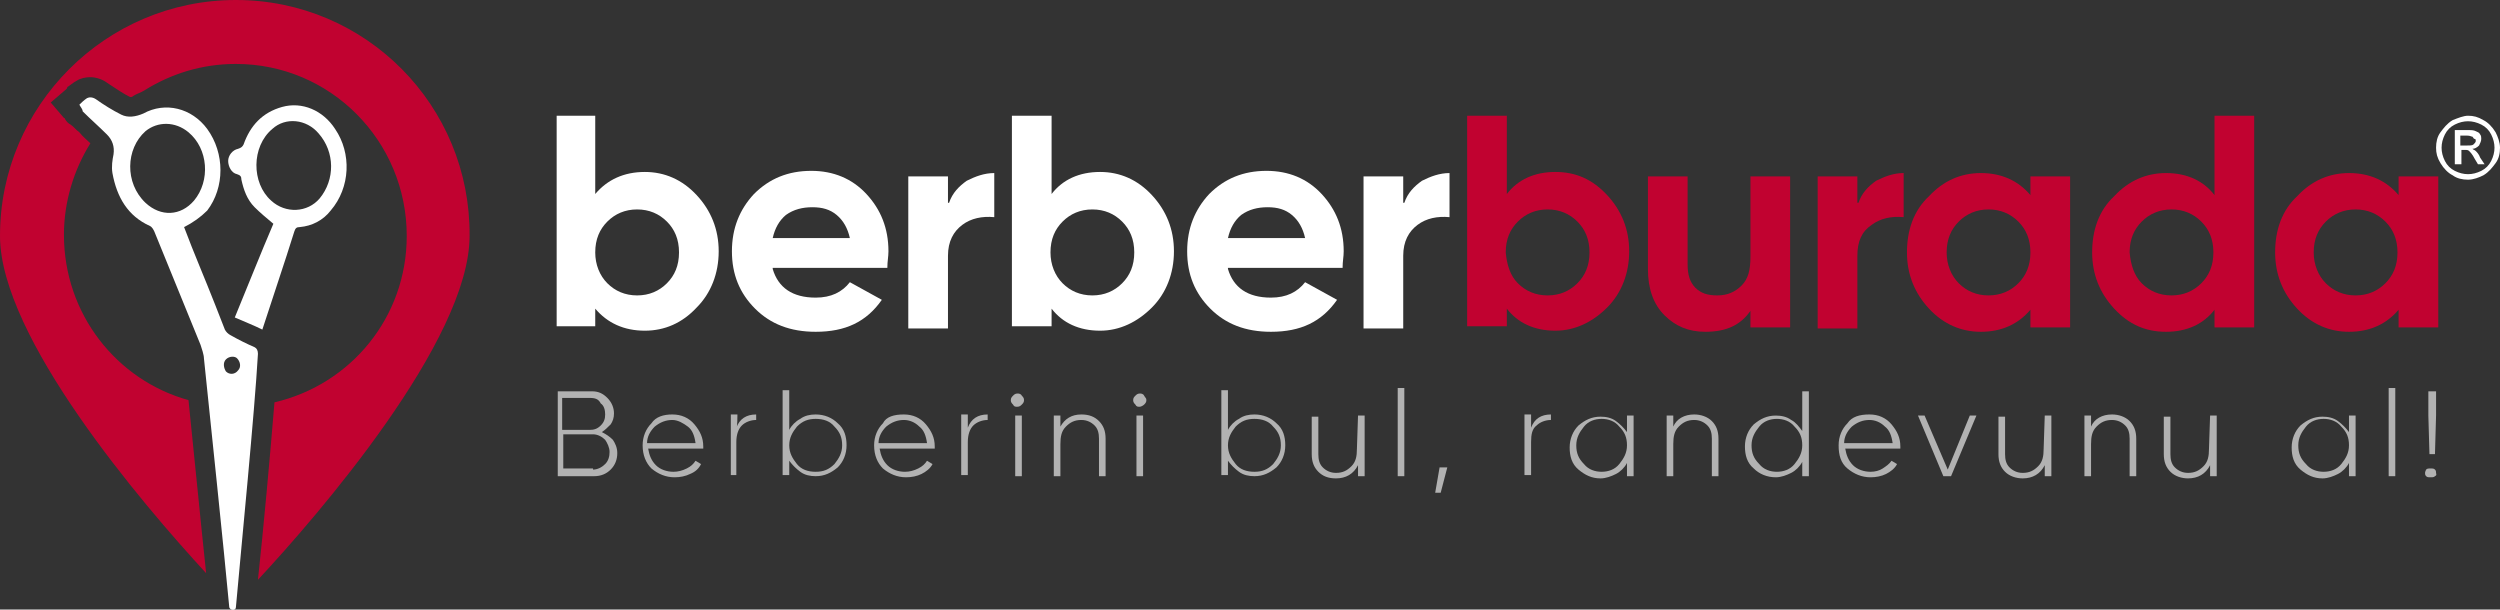 <?xml version="1.0" encoding="utf-8"?>
<!-- Generator: Adobe Illustrator 24.2.1, SVG Export Plug-In . SVG Version: 6.00 Build 0)  -->
<svg version="1.1" id="katman_1" xmlns="http://www.w3.org/2000/svg" xmlns:xlink="http://www.w3.org/1999/xlink" x="0px" y="0px"
	 viewBox="0 0 226.8 55.3" style="enable-background:new 0 0 226.8 55.3;" xml:space="preserve">
<rect x="0" y="0" width="226.8" height="55.3" fill="#333333" stroke="none"/>
<style type="text/css">
	.st0{fill:#C10230;}
	.st1{fill:#B2B2B2;}
	.st2{fill:#FFFFFF;}
</style>
<g>
	<g>
		<path class="st0" d="M17.1,36.3c-6.5-1.8-11.3-7.8-11.3-15c0-3,0.9-5.9,2.4-8.3c-0.3-0.3-0.7-0.6-1-1c-0.3-0.2-0.5-0.5-0.8-0.7
			C6.2,11.2,6,11,5.9,10.8c0-0.1-0.1-0.1-0.1-0.1L4.6,9.3L6,8.1C6.1,8,6.1,8,6.1,7.9C6.3,7.8,6.6,7.5,7,7.3C7.3,7.1,7.8,7,8.2,7
			c0.5,0,1.1,0.2,1.5,0.5L10,7.7c0.6,0.4,1.2,0.8,1.8,1.1c0,0,0.1,0,0.1,0c0,0,0.1,0,0.2-0.1c0.3-0.2,0.7-0.3,1-0.5
			c2.4-1.5,5.2-2.4,8.3-2.4c8.6,0,15.5,7,15.5,15.6c0,7.4-5.1,13.5-12,15.1c-0.4,4.9-1,11.5-1.5,16.1c5.4-5.8,19.2-21.7,19.2-31.2
			C42.7,9.6,33.2,0,21.4,0S0,9.6,0,21.4c0,9.2,12.9,24.3,18.7,30.6C18.2,47.3,17.6,41.1,17.1,36.3z"/>
		<path class="st0" d="M141.1,15.6c1.9,0,3.4,0.7,4.7,2.1c1.3,1.4,2,3.1,2,5.1s-0.7,3.8-2,5.1s-2.9,2.1-4.7,2.1
			c-1.9,0-3.4-0.7-4.4-2v1.6h-3.6V10.5h3.6v7.1C137.7,16.3,139.2,15.6,141.1,15.6z M137.7,25.7c0.7,0.7,1.6,1.1,2.7,1.1
			s2-0.4,2.7-1.1c0.7-0.7,1.1-1.6,1.1-2.8s-0.4-2.1-1.1-2.8c-0.7-0.7-1.6-1.1-2.7-1.1s-2,0.4-2.7,1.1c-0.7,0.7-1.1,1.6-1.1,2.8
			C136.7,24,137,25,137.7,25.7z"/>
		<path class="st0" d="M158.8,16h3.6v13.7h-3.6v-1.5c-0.9,1.3-2.2,1.9-4.1,1.9c-1.5,0-2.7-0.5-3.7-1.5s-1.5-2.4-1.5-4.2V16h3.6v8
			c0,0.9,0.2,1.6,0.7,2.1c0.5,0.5,1.1,0.7,2,0.7c0.9,0,1.6-0.3,2.2-0.9s0.8-1.4,0.8-2.6V16z"/>
		<path class="st0" d="M168.6,18.4c0.3-0.9,0.9-1.5,1.6-2c0.8-0.4,1.6-0.7,2.5-0.7v4c-1.1-0.1-2.1,0.1-2.9,0.7
			c-0.9,0.6-1.3,1.5-1.3,2.8v6.6h-3.6V16h3.6V18.4z"/>
		<path class="st0" d="M184.2,16h3.6v13.7h-3.6v-1.6c-1.1,1.3-2.6,2-4.5,2c-1.8,0-3.4-0.7-4.7-2.1c-1.3-1.4-2-3.1-2-5.1
			s0.6-3.8,2-5.1c1.3-1.4,2.9-2.1,4.7-2.1c1.9,0,3.4,0.7,4.5,2V16z M177.7,25.7c0.7,0.7,1.6,1.1,2.7,1.1s2-0.4,2.7-1.1
			c0.7-0.7,1.1-1.6,1.1-2.8s-0.4-2.1-1.1-2.8c-0.7-0.7-1.6-1.1-2.7-1.1s-2,0.4-2.7,1.1c-0.7,0.7-1.1,1.6-1.1,2.8
			C176.6,24,177,25,177.7,25.7z"/>
		<path class="st0" d="M200.9,10.5h3.6v19.2h-3.6v-1.6c-1,1.3-2.5,2-4.4,2c-1.9,0-3.4-0.7-4.7-2.1c-1.3-1.4-2-3.1-2-5.1
			s0.6-3.8,2-5.1c1.3-1.4,2.9-2.1,4.7-2.1c1.9,0,3.4,0.7,4.4,2V10.5z M194.3,25.7c0.7,0.7,1.6,1.1,2.7,1.1s2-0.4,2.7-1.1
			c0.7-0.7,1.1-1.6,1.1-2.8s-0.4-2.1-1.1-2.8c-0.7-0.7-1.6-1.1-2.7-1.1s-2,0.4-2.7,1.1c-0.7,0.7-1.1,1.6-1.1,2.8
			C193.3,24,193.6,25,194.3,25.7z"/>
		<path class="st0" d="M217.6,16h3.6v13.7h-3.6v-1.6c-1.1,1.3-2.6,2-4.5,2c-1.8,0-3.4-0.7-4.7-2.1c-1.3-1.4-2-3.1-2-5.1
			s0.6-3.8,2-5.1c1.3-1.4,2.9-2.1,4.7-2.1c1.9,0,3.4,0.7,4.5,2V16z M211,25.7c0.7,0.7,1.6,1.1,2.7,1.1s2-0.4,2.7-1.1
			c0.7-0.7,1.1-1.6,1.1-2.8s-0.4-2.1-1.1-2.8c-0.7-0.7-1.6-1.1-2.7-1.1s-2,0.4-2.7,1.1c-0.7,0.7-1.1,1.6-1.1,2.8
			C209.9,24,210.3,25,211,25.7z"/>
	</g>
	<g>
		<g>
			<path class="st1" d="M54.6,39.2c0.4,0.2,0.7,0.4,1,0.7c0.2,0.3,0.4,0.7,0.4,1.2c0,0.6-0.2,1.1-0.6,1.5c-0.4,0.4-0.9,0.6-1.5,0.6
				h-3.3v-7.7h3.1c0.6,0,1,0.2,1.4,0.6s0.6,0.9,0.6,1.4c0,0.4-0.1,0.7-0.3,1C55.1,38.8,54.9,39,54.6,39.2z M53.5,36.1h-2.5V39h2.5
				c0.4,0,0.7-0.1,1-0.4c0.3-0.3,0.4-0.6,0.4-1s-0.1-0.8-0.4-1C54.3,36.2,54,36.1,53.5,36.1z M53.8,42.6c0.4,0,0.8-0.2,1.1-0.5
				c0.3-0.3,0.4-0.7,0.4-1.1c0-0.4-0.2-0.8-0.4-1.1c-0.3-0.3-0.7-0.5-1.1-0.5h-2.7v3.1H53.8z"/>
			<path class="st1" d="M61,37.6c0.8,0,1.5,0.3,2,0.9s0.8,1.2,0.8,2c0,0,0,0.1,0,0.1c0,0.1,0,0.1,0,0.1h-5c0.1,0.6,0.3,1.1,0.7,1.5
				s1,0.6,1.6,0.6c0.4,0,0.8-0.1,1.2-0.3s0.6-0.4,0.8-0.7l0.5,0.3c-0.2,0.4-0.5,0.7-1,0.9c-0.4,0.2-0.9,0.3-1.4,0.3
				c-0.8,0-1.5-0.3-2.1-0.8c-0.5-0.5-0.8-1.2-0.8-2.1c0-0.8,0.3-1.5,0.8-2C59.5,37.8,60.2,37.6,61,37.6z M61,38.1
				c-0.6,0-1.1,0.2-1.6,0.6c-0.4,0.4-0.7,0.9-0.7,1.5h4.4c-0.1-0.7-0.3-1.2-0.7-1.5S61.5,38.1,61,38.1z"/>
			<path class="st1" d="M66.8,38.8c0.3-0.8,0.9-1.2,1.8-1.2v0.5c-0.5,0-1,0.2-1.3,0.5s-0.5,0.8-0.5,1.5v3h-0.5v-5.5h0.6
				C66.9,37.7,66.9,38.8,66.8,38.8z"/>
			<path class="st1" d="M74,37.6c0.8,0,1.5,0.3,2,0.8c0.6,0.5,0.8,1.2,0.8,2s-0.3,1.5-0.8,2c-0.6,0.5-1.2,0.8-2,0.8
				c-0.5,0-1-0.1-1.4-0.4s-0.7-0.6-1-1v1.3h-0.6v-7.7h0.6V39c0.2-0.4,0.6-0.8,1-1C73,37.7,73.5,37.6,74,37.6z M72.3,42.1
				c0.4,0.5,1,0.7,1.7,0.7s1.2-0.2,1.7-0.7c0.4-0.5,0.7-1,0.7-1.7s-0.2-1.2-0.7-1.7c-0.4-0.5-1-0.7-1.7-0.7s-1.2,0.2-1.7,0.7
				c-0.4,0.5-0.7,1-0.7,1.7S71.9,41.6,72.3,42.1z"/>
			<path class="st1" d="M82,37.6c0.8,0,1.5,0.3,2,0.9s0.8,1.2,0.8,2c0,0,0,0.1,0,0.1c0,0.1,0,0.1,0,0.1h-5c0.1,0.6,0.3,1.1,0.7,1.5
				s1,0.6,1.6,0.6c0.4,0,0.8-0.1,1.2-0.3s0.6-0.4,0.8-0.7l0.5,0.3c-0.2,0.4-0.6,0.7-1,0.9c-0.4,0.2-0.9,0.3-1.4,0.3
				c-0.8,0-1.5-0.3-2.1-0.8c-0.5-0.5-0.8-1.2-0.8-2.1c0-0.8,0.3-1.5,0.8-2C80.4,37.8,81.1,37.6,82,37.6z M82,38.1
				c-0.6,0-1.1,0.2-1.6,0.6c-0.4,0.4-0.7,0.9-0.7,1.5h4.4c-0.1-0.7-0.3-1.2-0.7-1.5C83,38.3,82.5,38.1,82,38.1z"/>
			<path class="st1" d="M87.8,38.8c0.3-0.8,0.9-1.2,1.8-1.2v0.5c-0.5,0-1,0.2-1.3,0.5s-0.5,0.8-0.5,1.5v3h-0.6v-5.5h0.6L87.8,38.8
				L87.8,38.8z"/>
			<path class="st1" d="M92.3,36.9c-0.2,0-0.3,0-0.4-0.2c-0.1-0.1-0.2-0.2-0.2-0.4c0-0.2,0.1-0.3,0.2-0.4s0.2-0.2,0.4-0.2
				c0.1,0,0.3,0,0.4,0.2c0.1,0.1,0.2,0.2,0.2,0.4c0,0.2-0.1,0.3-0.2,0.4S92.5,36.9,92.3,36.9z M92.1,43.2v-5.5h0.6v5.5
				C92.6,43.2,92.1,43.2,92.1,43.2z"/>
			<path class="st1" d="M98.1,37.6c0.7,0,1.2,0.2,1.6,0.6c0.4,0.4,0.6,0.9,0.6,1.6v3.4h-0.6v-3.4c0-0.5-0.1-0.9-0.4-1.2
				c-0.3-0.3-0.7-0.5-1.2-0.5c-0.6,0-1,0.2-1.4,0.6c-0.4,0.4-0.5,0.9-0.5,1.6v2.9h-0.6v-5.5h0.6v1C96.6,38,97.2,37.6,98.1,37.6z"/>
			<path class="st1" d="M103.4,36.9c-0.2,0-0.3,0-0.4-0.2c-0.1-0.1-0.2-0.2-0.2-0.4c0-0.2,0.1-0.3,0.2-0.4s0.2-0.2,0.4-0.2
				c0.1,0,0.3,0,0.4,0.2s0.2,0.2,0.2,0.4c0,0.2-0.1,0.3-0.2,0.4S103.5,36.9,103.4,36.9z M103.1,43.2v-5.5h0.6v5.5
				C103.7,43.2,103.1,43.2,103.1,43.2z"/>
			<path class="st1" d="M113.8,37.6c0.8,0,1.5,0.3,2,0.8c0.6,0.5,0.8,1.2,0.8,2s-0.3,1.5-0.8,2c-0.6,0.5-1.2,0.8-2,0.8
				c-0.5,0-1-0.1-1.4-0.4s-0.7-0.6-1-1v1.3h-0.6v-7.7h0.6V39c0.2-0.4,0.6-0.8,1-1C112.8,37.7,113.3,37.6,113.8,37.6z M112.1,42.1
				c0.4,0.5,1,0.7,1.7,0.7s1.2-0.2,1.7-0.7c0.4-0.5,0.7-1,0.7-1.7s-0.2-1.2-0.7-1.7c-0.4-0.5-1-0.7-1.7-0.7s-1.2,0.2-1.7,0.7
				c-0.4,0.5-0.7,1-0.7,1.7S111.7,41.6,112.1,42.1z"/>
			<path class="st1" d="M123.2,37.7h0.6v5.5h-0.6v-1c-0.4,0.8-1.1,1.2-2,1.2c-0.7,0-1.2-0.2-1.6-0.6c-0.4-0.4-0.6-0.9-0.6-1.6v-3.4
				h0.6v3.4c0,0.5,0.1,0.9,0.4,1.2c0.3,0.3,0.7,0.5,1.2,0.5c0.6,0,1-0.2,1.4-0.6c0.4-0.4,0.5-0.9,0.5-1.6L123.2,37.7L123.2,37.7z"/>
			<path class="st1" d="M126.8,43.2v-8h0.6v8H126.8z"/>
			<path class="st1" d="M131.3,42.4l-0.6,2.3h-0.5l0.4-2.3H131.3z"/>
			<path class="st1" d="M138.9,38.8c0.3-0.8,0.9-1.2,1.8-1.2v0.5c-0.5,0-1,0.2-1.3,0.5c-0.4,0.3-0.5,0.8-0.5,1.5v3h-0.6v-5.5h0.6
				L138.9,38.8L138.9,38.8z"/>
			<path class="st1" d="M147.6,37.7h0.6v5.5h-0.6v-1.2c-0.2,0.4-0.6,0.8-1,1s-0.9,0.4-1.4,0.4c-0.8,0-1.4-0.3-2-0.8
				c-0.6-0.5-0.8-1.2-0.8-2s0.3-1.5,0.8-2c0.6-0.5,1.2-0.8,2-0.8c0.5,0,1,0.1,1.4,0.4s0.7,0.6,1,1V37.7z M143.7,42.1
				c0.4,0.5,1,0.7,1.6,0.7s1.2-0.2,1.6-0.7s0.7-1,0.7-1.7s-0.2-1.2-0.7-1.7c-0.4-0.5-1-0.7-1.6-0.7s-1.2,0.2-1.6,0.7s-0.7,1-0.7,1.7
				S143.2,41.6,143.7,42.1z"/>
			<path class="st1" d="M153.7,37.6c0.6,0,1.2,0.2,1.6,0.6c0.4,0.4,0.6,0.9,0.6,1.6v3.4h-0.6v-3.4c0-0.5-0.1-0.9-0.4-1.2
				c-0.3-0.3-0.7-0.5-1.2-0.5c-0.6,0-1,0.2-1.4,0.6c-0.4,0.4-0.5,0.9-0.5,1.6v2.9h-0.6v-5.5h0.6v1C152.1,38,152.8,37.6,153.7,37.6z"
				/>
			<path class="st1" d="M163.5,35.5h0.6v7.7h-0.6v-1.3c-0.2,0.4-0.6,0.8-1,1s-0.9,0.4-1.4,0.4c-0.8,0-1.5-0.3-2-0.8
				c-0.6-0.5-0.8-1.2-0.8-2s0.3-1.5,0.8-2c0.6-0.5,1.2-0.8,2-0.8c0.5,0,1,0.1,1.4,0.4c0.4,0.2,0.7,0.6,1,1V35.5z M159.6,42.1
				c0.4,0.5,1,0.7,1.6,0.7s1.2-0.2,1.6-0.7s0.7-1,0.7-1.7s-0.2-1.2-0.7-1.7c-0.4-0.5-1-0.7-1.6-0.7s-1.2,0.2-1.6,0.7s-0.7,1-0.7,1.7
				S159.1,41.6,159.6,42.1z"/>
			<path class="st1" d="M169.6,37.6c0.8,0,1.5,0.3,2,0.9s0.8,1.2,0.8,2c0,0,0,0.1,0,0.1c0,0.1,0,0.1,0,0.1h-5
				c0.1,0.6,0.3,1.1,0.7,1.5c0.4,0.4,1,0.6,1.6,0.6c0.4,0,0.8-0.1,1.1-0.3c0.3-0.2,0.6-0.4,0.8-0.7l0.5,0.3c-0.2,0.4-0.6,0.7-1,0.9
				c-0.4,0.2-0.9,0.3-1.4,0.3c-0.8,0-1.5-0.3-2.1-0.8s-0.8-1.2-0.8-2.1c0-0.8,0.3-1.5,0.8-2C168,37.8,168.7,37.6,169.6,37.6z
				 M169.6,38.1c-0.6,0-1.1,0.2-1.6,0.6c-0.4,0.4-0.7,0.9-0.7,1.5h4.4c-0.1-0.7-0.3-1.2-0.7-1.5C170.6,38.3,170.1,38.1,169.6,38.1z"
				/>
			<path class="st1" d="M178.7,37.7h0.6l-2.3,5.5h-0.7l-2.3-5.5h0.6l2.1,4.9L178.7,37.7z"/>
			<path class="st1" d="M185.5,37.7h0.6v5.5h-0.6v-1c-0.4,0.8-1.1,1.2-2,1.2c-0.6,0-1.2-0.2-1.6-0.6c-0.4-0.4-0.6-0.9-0.6-1.6v-3.4
				h0.6v3.4c0,0.5,0.1,0.9,0.4,1.2c0.3,0.3,0.7,0.5,1.2,0.5c0.6,0,1-0.2,1.4-0.6c0.4-0.4,0.5-0.9,0.5-1.6L185.5,37.7L185.5,37.7z"/>
			<path class="st1" d="M191.6,37.6c0.6,0,1.2,0.2,1.6,0.6c0.4,0.4,0.6,0.9,0.6,1.6v3.4h-0.6v-3.4c0-0.5-0.1-0.9-0.4-1.2
				c-0.3-0.3-0.7-0.5-1.2-0.5c-0.6,0-1,0.2-1.4,0.6c-0.4,0.4-0.5,0.9-0.5,1.6v2.9h-0.6v-5.5h0.6v1C190,38,190.7,37.6,191.6,37.6z"/>
			<path class="st1" d="M200.5,37.7h0.6v5.5h-0.6v-1c-0.4,0.8-1.1,1.2-2,1.2c-0.6,0-1.2-0.2-1.6-0.6c-0.4-0.4-0.6-0.9-0.6-1.6v-3.4
				h0.6v3.4c0,0.5,0.1,0.9,0.4,1.2c0.3,0.3,0.7,0.5,1.2,0.5c0.6,0,1-0.2,1.4-0.6c0.4-0.4,0.5-0.9,0.5-1.6L200.5,37.7L200.5,37.7z"/>
			<path class="st1" d="M213.1,37.7h0.6v5.5h-0.6v-1.2c-0.2,0.4-0.6,0.8-1,1s-0.9,0.4-1.4,0.4c-0.8,0-1.4-0.3-2-0.8
				c-0.6-0.5-0.8-1.2-0.8-2s0.3-1.5,0.8-2c0.6-0.5,1.2-0.8,2-0.8c0.5,0,1,0.1,1.4,0.4s0.7,0.6,1,1V37.7z M209.2,42.1
				c0.4,0.5,1,0.7,1.6,0.7s1.2-0.2,1.6-0.7s0.7-1,0.7-1.7s-0.2-1.2-0.7-1.7c-0.4-0.5-1-0.7-1.6-0.7s-1.2,0.2-1.6,0.7s-0.7,1-0.7,1.7
				S208.7,41.6,209.2,42.1z"/>
			<path class="st1" d="M216.7,43.2v-8h0.6v8H216.7z"/>
			<path class="st1" d="M220.9,43.2c-0.1,0.1-0.2,0.1-0.4,0.1s-0.3,0-0.4-0.1c-0.1-0.1-0.1-0.2-0.1-0.3s0.1-0.3,0.1-0.3
				c0.1-0.1,0.2-0.1,0.4-0.1s0.3,0,0.4,0.1c0.1,0.1,0.1,0.2,0.1,0.3S221.1,43.1,220.9,43.2z M220.4,41.2l-0.1-3.5v-2.2h0.7v2.2
				l-0.1,3.5H220.4z"/>
		</g>
	</g>
	<g>
		<g>
			<g>
				<path class="st2" d="M16.7,20.6c0.9,2.4,1.9,4.7,2.8,7c0.3,0.8,0.6,1.5,0.9,2.3c0.1,0.2,0.3,0.4,0.5,0.5
					c0.7,0.4,1.5,0.8,2.2,1.1c0.2,0.1,0.3,0.3,0.3,0.6c-0.3,5.3-1.5,17.4-2,23c0,0.3-0.5,0.3-0.6,0c-0.5-5.4-1.7-16.8-2.3-22.6
					c0-0.3-0.2-0.9-0.3-1.2c-1.4-3.4-2.8-6.9-4.2-10.3c-0.1-0.2-0.2-0.4-0.4-0.5c-2-0.9-3-2.6-3.4-4.8c-0.1-0.6,0-1.2,0.1-1.7
					c0.1-0.7-0.1-1.3-0.6-1.8c-0.7-0.7-1.5-1.4-2.2-2.1C7.5,9.9,7.3,9.7,7.2,9.5c0.2-0.2,0.4-0.4,0.7-0.6C8.1,8.8,8.4,8.8,8.7,9
					c0.7,0.5,1.5,1,2.3,1.4c0.6,0.3,1.3,0.2,2-0.1c2-1.1,4.4-0.5,5.8,1.4c1.6,2.2,1.6,5.3,0,7.4C18.2,19.7,17.5,20.2,16.7,20.6z
					 M13.2,18.4c1.4,1.3,3.2,1.2,4.4-0.2c1.5-1.8,1.3-4.7-0.5-6.2c-1.2-1-2.8-1-3.9-0.1C11.4,13.5,11.3,16.6,13.2,18.4z M20.5,32.6
					c-0.3,0.3-0.2,0.8,0,1.1c0.3,0.3,0.8,0.3,1.1-0.1c0.3-0.3,0.2-0.8-0.1-1.1C21.3,32.3,20.8,32.3,20.5,32.6z"/>
				<path class="st2" d="M23.8,29.9c-0.8-0.4-1.6-0.7-2.5-1.1c1.2-2.9,2.3-5.7,3.5-8.5c-0.6-0.5-1.2-1-1.7-1.5
					c-0.7-0.7-1-1.6-1.2-2.5c0-0.3-0.1-0.4-0.4-0.5c-0.5-0.1-0.8-0.7-0.8-1.2c0-0.5,0.4-1,0.9-1.1c0.3-0.1,0.4-0.2,0.5-0.4
					c0.6-1.7,1.7-2.9,3.5-3.4c1.8-0.5,3.7,0.3,4.8,2c1.5,2.2,1.4,5.3-0.4,7.4c-0.7,0.9-1.7,1.4-2.8,1.5c-0.3,0-0.4,0.1-0.5,0.4
					C25.8,23.9,24.8,26.8,23.8,29.9z M24.6,18.2c1.3,1.2,3.3,1.1,4.4-0.2c1.4-1.7,1.4-4.2-0.1-5.9c-1.1-1.3-3-1.5-4.2-0.4
					C22.8,13.3,22.8,16.6,24.6,18.2z"/>
			</g>
		</g>
		<path class="st2" d="M58.5,15.6c1.8,0,3.4,0.7,4.7,2.1c1.3,1.4,2,3.1,2,5.1s-0.7,3.8-2,5.1c-1.3,1.4-2.9,2.1-4.7,2.1
			c-1.9,0-3.4-0.7-4.5-2v1.6h-3.5V10.5H54v7.1C55.1,16.3,56.6,15.6,58.5,15.6z M55.1,25.7c0.7,0.7,1.6,1.1,2.7,1.1s2-0.4,2.7-1.1
			c0.7-0.7,1.1-1.6,1.1-2.8s-0.4-2.1-1.1-2.8c-0.7-0.7-1.6-1.1-2.7-1.1s-2,0.4-2.7,1.1c-0.7,0.7-1.1,1.6-1.1,2.8
			C54,24,54.4,25,55.1,25.7z"/>
		<path class="st2" d="M70.1,24.4c0.5,1.7,1.8,2.6,3.9,2.6c1.4,0,2.4-0.5,3.1-1.4l2.9,1.6c-1.4,2-3.3,2.9-6,2.9
			c-2.3,0-4.1-0.7-5.5-2.1c-1.4-1.4-2.1-3.1-2.1-5.2c0-2.1,0.7-3.8,2-5.2c1.4-1.4,3.1-2.1,5.2-2.1c2,0,3.7,0.7,5,2.1s2,3.1,2,5.2
			c0,0.5-0.1,0.9-0.1,1.5H70.1z M70.1,21.6h7c-0.2-0.9-0.6-1.6-1.2-2.1c-0.6-0.5-1.3-0.7-2.2-0.7c-0.9,0-1.7,0.2-2.4,0.7
			C70.7,20,70.3,20.7,70.1,21.6z"/>
		<path class="st2" d="M86.1,18.4c0.3-0.9,0.9-1.5,1.6-2c0.8-0.4,1.6-0.7,2.5-0.7v4c-1.1-0.1-2.1,0.1-2.9,0.7s-1.3,1.5-1.3,2.8v6.6
			h-3.6V16h3.6V18.4z"/>
		<path class="st2" d="M99.8,15.6c1.8,0,3.4,0.7,4.7,2.1s2,3.1,2,5.1s-0.7,3.8-2,5.1s-2.9,2.1-4.7,2.1c-1.9,0-3.4-0.7-4.4-2v1.6
			h-3.6V10.5h3.6v7.1C96.4,16.3,97.9,15.6,99.8,15.6z M96.4,25.7c0.7,0.7,1.6,1.1,2.7,1.1s2-0.4,2.7-1.1c0.7-0.7,1.1-1.6,1.1-2.8
			s-0.4-2.1-1.1-2.8c-0.7-0.7-1.6-1.1-2.7-1.1s-2,0.4-2.7,1.1c-0.7,0.7-1.1,1.6-1.1,2.8C95.3,24,95.7,25,96.4,25.7z"/>
		<path class="st2" d="M111.4,24.4c0.5,1.7,1.8,2.6,3.9,2.6c1.4,0,2.4-0.5,3.1-1.4l2.9,1.6c-1.4,2-3.3,2.9-6,2.9
			c-2.3,0-4.1-0.7-5.5-2.1c-1.4-1.4-2.1-3.1-2.1-5.2c0-2.1,0.7-3.8,2-5.2c1.4-1.4,3.1-2.1,5.2-2.1c2,0,3.7,0.7,5,2.1s2,3.1,2,5.2
			c0,0.5-0.1,0.9-0.1,1.5H111.4z M111.4,21.6h7c-0.2-0.9-0.6-1.6-1.2-2.1c-0.6-0.5-1.3-0.7-2.2-0.7c-0.9,0-1.7,0.2-2.4,0.7
			C112,20,111.6,20.7,111.4,21.6z"/>
		<path class="st2" d="M127.4,18.4c0.3-0.9,0.9-1.5,1.6-2c0.8-0.4,1.6-0.7,2.5-0.7v4c-1.1-0.1-2.1,0.1-2.9,0.7
			c-0.8,0.6-1.3,1.5-1.3,2.8v6.6h-3.6V16h3.6V18.4z"/>
		<g>
			<path class="st2" d="M223.9,10.5c0.5,0,0.9,0.1,1.4,0.4c0.4,0.2,0.8,0.6,1.1,1.1c0.2,0.4,0.4,0.9,0.4,1.4s-0.1,1-0.4,1.4
				s-0.6,0.8-1.1,1.1c-0.4,0.2-0.9,0.4-1.4,0.4s-1-0.1-1.4-0.4c-0.4-0.2-0.8-0.6-1.1-1.1s-0.4-0.9-0.4-1.4s0.1-1,0.4-1.4
				s0.6-0.8,1.1-1.1C223,10.7,223.5,10.5,223.9,10.5z M223.9,11c-0.4,0-0.8,0.1-1.2,0.3c-0.4,0.2-0.7,0.5-0.9,0.9
				c-0.2,0.4-0.3,0.8-0.3,1.2c0,0.4,0.1,0.8,0.3,1.2c0.2,0.4,0.5,0.7,0.9,0.9s0.8,0.3,1.2,0.3s0.8-0.1,1.2-0.3s0.7-0.5,0.9-0.9
				s0.3-0.8,0.3-1.2c0-0.4-0.1-0.8-0.3-1.2s-0.5-0.7-0.9-0.9C224.7,11.1,224.3,11,223.9,11z M222.7,14.9v-3.1h1.1
				c0.4,0,0.6,0,0.8,0.1c0.2,0.1,0.3,0.1,0.4,0.3c0.1,0.1,0.1,0.3,0.1,0.4c0,0.2-0.1,0.4-0.2,0.6c-0.2,0.2-0.4,0.3-0.6,0.3
				c0.1,0.1,0.2,0.1,0.3,0.2c0.1,0.1,0.3,0.3,0.4,0.6l0.4,0.6h-0.6l-0.3-0.5c-0.2-0.4-0.4-0.6-0.5-0.7c-0.1-0.1-0.2-0.1-0.4-0.1
				h-0.3v1.3L222.7,14.9L222.7,14.9z M223.2,13.2h0.6c0.3,0,0.5,0,0.6-0.1s0.2-0.2,0.2-0.3c0-0.1,0-0.2-0.1-0.2s-0.1-0.1-0.2-0.2
				c-0.1,0-0.2-0.1-0.5-0.1h-0.6V13.2z"/>
		</g>
	</g>
</g>
</svg>
